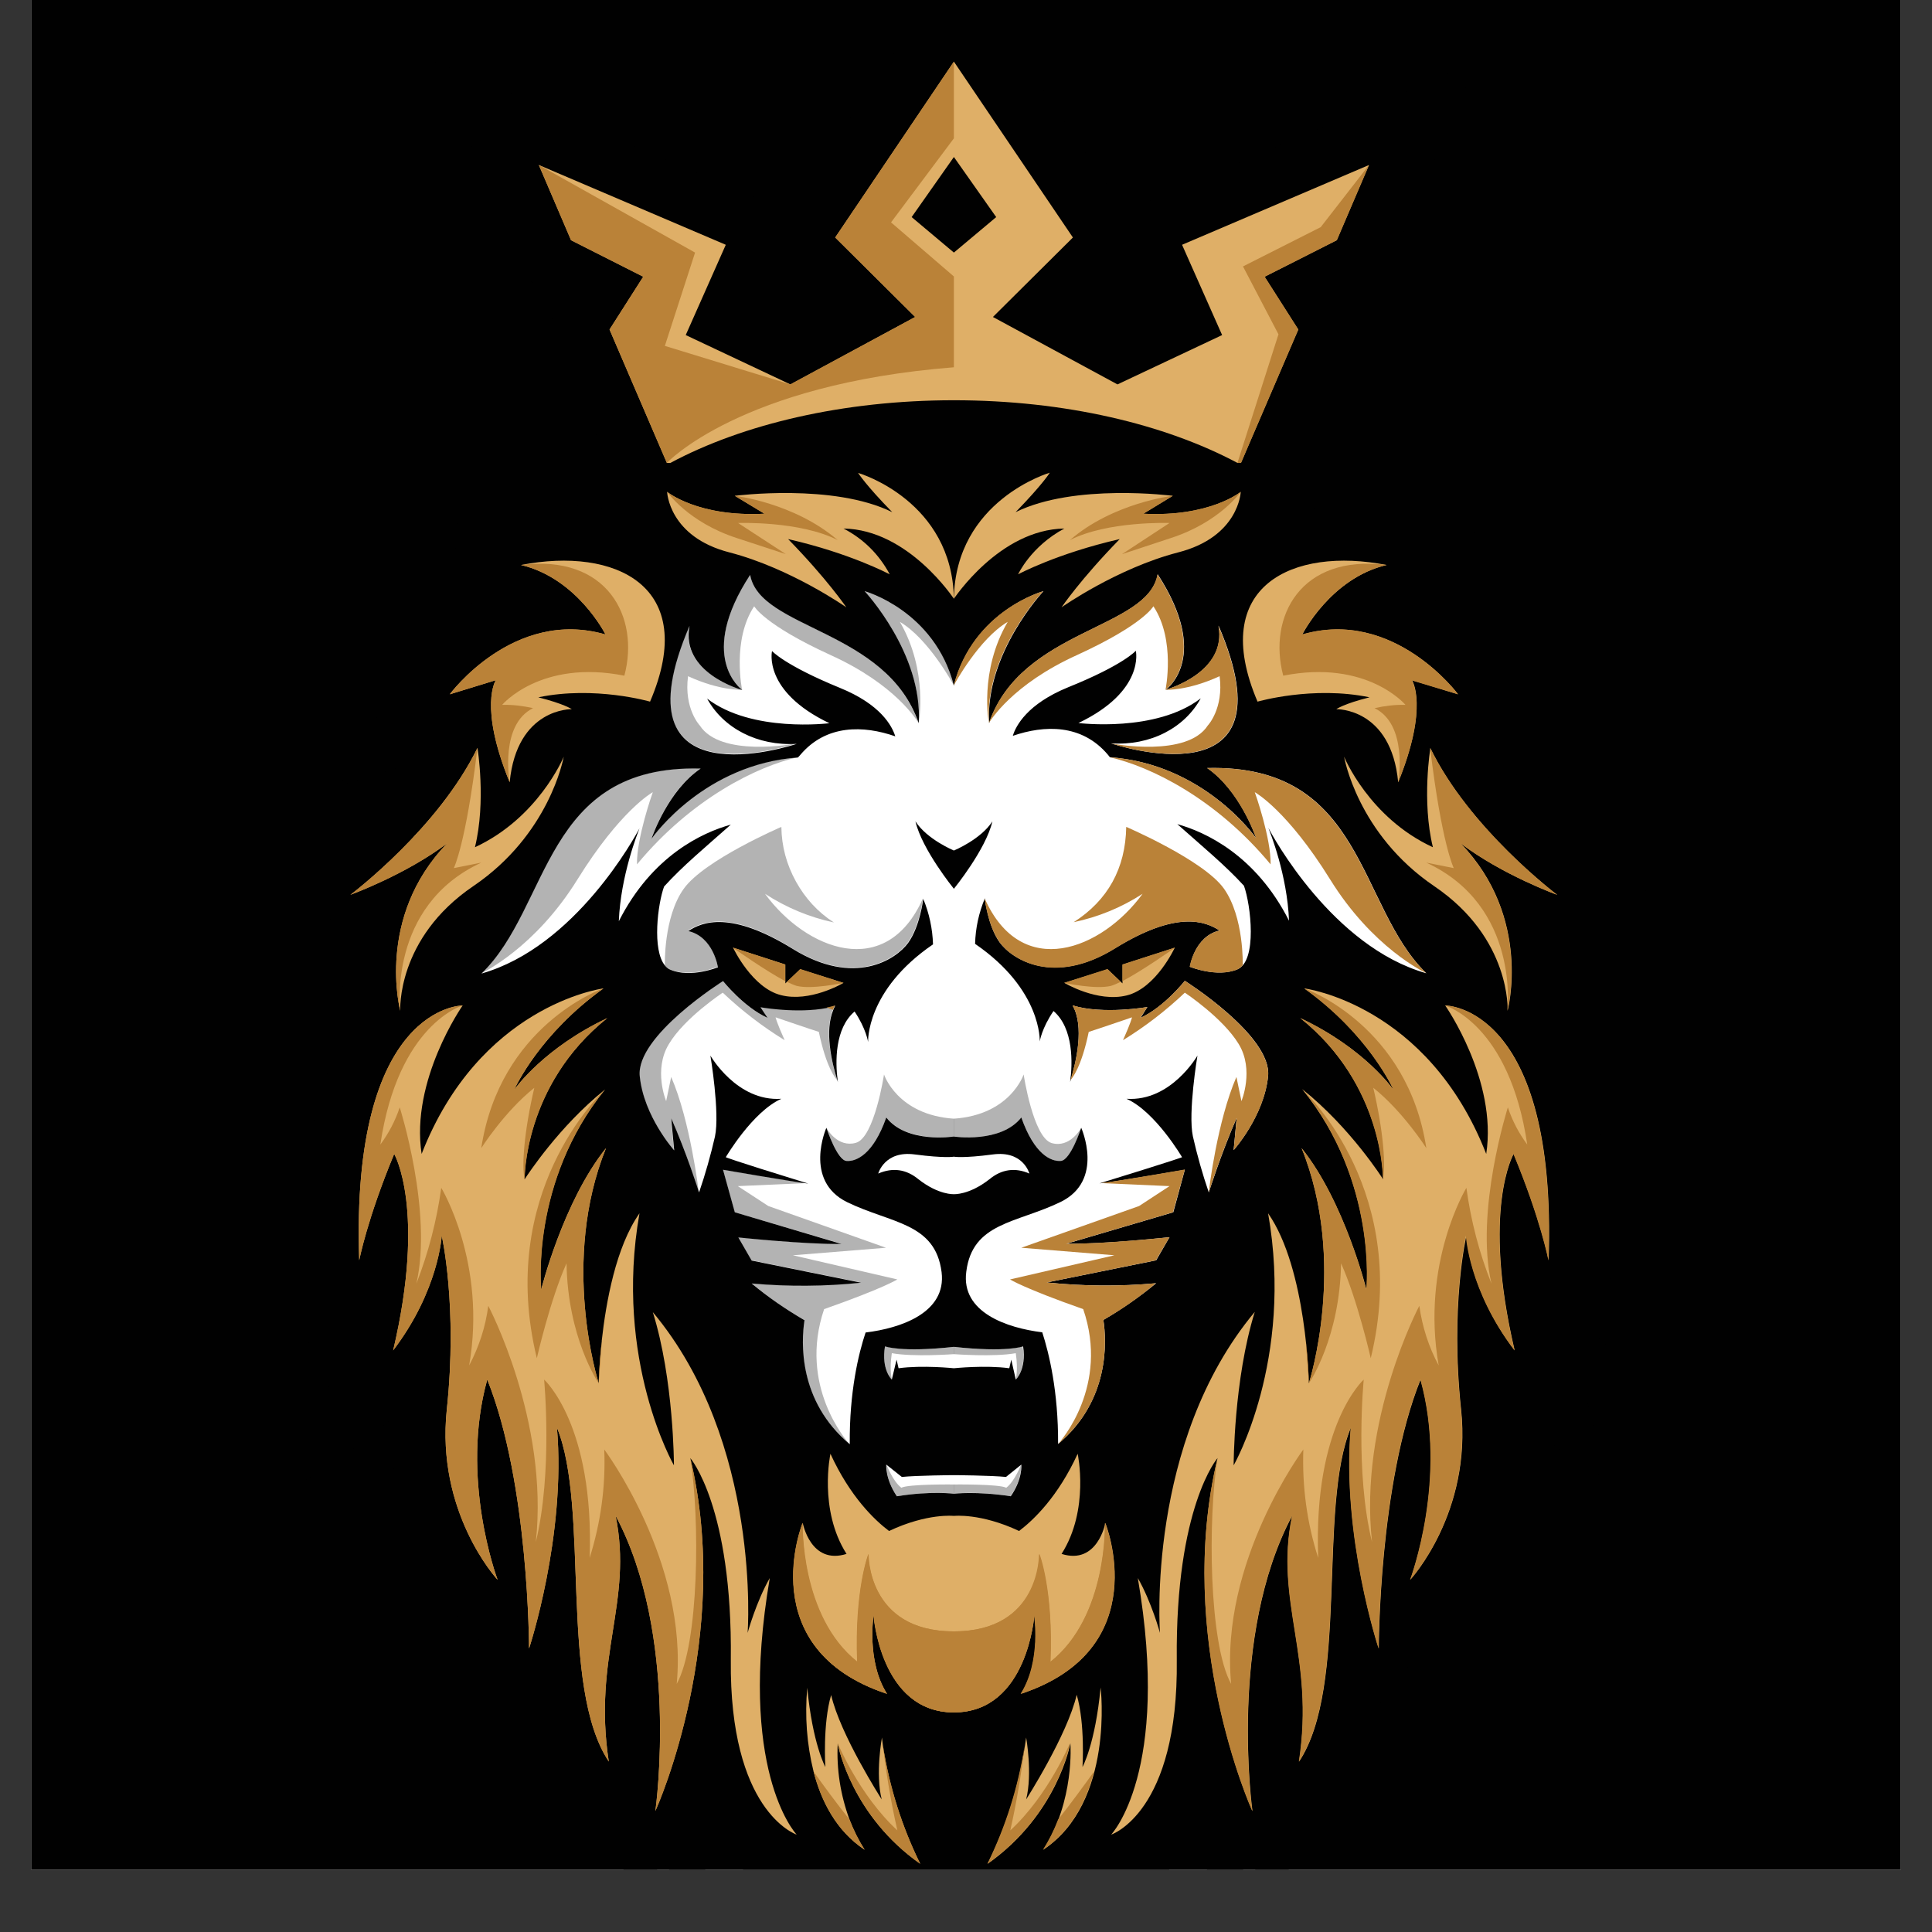 <svg xmlns="http://www.w3.org/2000/svg" xmlns:xlink="http://www.w3.org/1999/xlink" width="40" zoomAndPan="magnify" viewBox="0 0 30 30" height="40" preserveAspectRatio="xMidYMid meet" version="1.0"><rect x="0" y="0" width="30" height="30" fill="#333333" stroke="none"/><defs><clipPath id="2e8769f186"><path d="M 0.484 0 L 29.516 0 L 29.516 29.031 L 0.484 29.031 Z M 0.484 0 " clip-rule="nonzero"/></clipPath><clipPath id="be3f262434"><path d="M 3.961 0 L 25.734 0 L 25.734 29.031 L 3.961 29.031 Z M 3.961 0 " clip-rule="nonzero"/></clipPath></defs><g clip-path="url(#2e8769f186)"><path fill="#ffffff" d="M 0.484 0 L 29.516 0 L 29.516 29.031 L 0.484 29.031 Z M 0.484 0 " fill-opacity="1" fill-rule="nonzero"/><path fill="#010101" d="M 0.484 0 L 29.516 0 L 29.516 29.031 L 0.484 29.031 Z M 0.484 0 " fill-opacity="1" fill-rule="nonzero"/></g><g clip-path="url(#be3f262434)"><path fill="#010101" d="M 24.309 15.992 C 24.281 15.941 24.262 15.918 24.262 15.918 L 24.285 15.922 C 24.402 15.395 24.41 14.867 24.305 14.34 C 24.824 14.227 25.297 14.016 25.734 13.711 C 25.27 13.527 24.84 13.277 24.449 12.957 C 24.078 12.641 23.746 12.285 23.445 11.898 L 24.414 12.191 L 23.379 10.266 C 23.016 9.797 22.57 9.438 22.039 9.188 L 21.855 9.109 L 21.832 9.102 C 22.039 8.902 22.387 8.629 22.961 8.316 C 22.086 7.785 21.105 7.805 20.559 7.871 C 20.438 7.883 20.316 7.906 20.199 7.934 C 20.156 7.941 20.133 7.949 20.133 7.949 C 20.156 7.855 20.168 7.762 20.172 7.668 L 20.176 7.543 L 20.293 7.094 L 21.18 5.035 L 20.922 4.637 L 21.469 4.359 L 22.934 0.953 L 17.469 3.281 L 15.539 0.422 L 14.848 -0.867 L 14.156 0.422 L 12.227 3.281 L 6.758 0.957 L 8.227 4.363 L 8.773 4.637 L 8.52 5.035 L 9.406 7.094 L 9.523 7.543 L 9.527 7.668 C 9.531 7.766 9.543 7.855 9.566 7.949 C 9.566 7.949 9.543 7.941 9.5 7.934 C 9.379 7.906 9.262 7.887 9.141 7.871 C 8.594 7.805 7.613 7.789 6.734 8.316 C 7.309 8.633 7.656 8.902 7.867 9.102 L 7.844 9.109 L 7.656 9.188 C 7.129 9.438 6.684 9.797 6.32 10.266 L 5.285 12.195 L 6.254 11.898 C 5.953 12.285 5.617 12.641 5.25 12.957 C 4.855 13.277 4.43 13.527 3.961 13.711 C 4.395 14.016 4.871 14.227 5.387 14.34 C 5.285 14.867 5.289 15.395 5.41 15.922 L 5.43 15.918 C 5.43 15.918 5.414 15.941 5.387 15.992 C 5.086 16.52 4.887 17.188 4.797 18.004 C 4.684 18.754 4.633 19.715 4.734 20.902 C 5.012 20.66 5.227 20.469 5.387 20.324 C 5.379 20.363 5.371 20.406 5.363 20.449 C 5.344 20.527 5.066 21.762 4.734 22.988 C 5.211 22.707 5.664 22.387 6.086 22.027 C 6.082 22.129 6.078 22.227 6.082 22.328 C 6.102 24.012 7.082 25.078 7.121 25.125 L 7.375 25.395 L 7.602 25.637 L 8.238 26.32 C 8.238 26.32 8.387 27.945 10.148 29.473 L 10.23 28.82 C 10.449 29.113 10.734 29.469 10.922 29.621 C 10.926 29.605 10.969 28.465 11.016 28.293 C 11.234 28.754 11.723 29.418 12.797 29.801 C 12.738 29.566 12.691 29.363 12.656 29.199 C 12.824 29.375 13.031 29.59 13.219 29.773 C 13.332 29.898 13.457 30.012 13.59 30.113 C 13.613 30.129 13.629 30.145 13.648 30.152 C 13.617 29.828 13.598 29.613 13.586 29.473 C 13.656 29.531 13.73 29.586 13.812 29.641 C 14.004 29.887 14.328 30.172 14.848 30.309 C 15.367 30.172 15.691 29.887 15.883 29.641 C 15.965 29.586 16.039 29.531 16.109 29.473 C 16.098 29.613 16.078 29.828 16.047 30.152 C 16.062 30.141 16.082 30.129 16.105 30.113 C 16.238 30.012 16.363 29.898 16.477 29.773 C 16.664 29.59 16.875 29.375 17.039 29.199 C 17 29.363 16.953 29.566 16.898 29.801 C 17.973 29.418 18.461 28.75 18.68 28.293 C 18.723 28.465 18.77 29.605 18.773 29.621 C 18.961 29.469 19.246 29.113 19.465 28.82 L 19.547 29.473 C 21.305 27.945 21.457 26.32 21.457 26.32 L 22.094 25.637 L 22.32 25.395 L 22.57 25.125 C 22.613 25.078 23.59 24.012 23.613 22.328 C 23.613 22.227 23.613 22.129 23.609 22.027 C 23.898 22.281 24.336 22.613 24.961 22.988 C 24.629 21.762 24.352 20.527 24.332 20.449 C 24.324 20.406 24.316 20.363 24.309 20.324 C 24.469 20.469 24.684 20.66 24.961 20.902 C 25.062 19.715 25.012 18.754 24.898 18.004 C 24.809 17.188 24.609 16.52 24.309 15.992 Z M 24.309 15.992 " fill-opacity="1" fill-rule="nonzero"/></g><path fill="#dfaf67" d="M 8.754 11.75 C 8.746 11.785 8.531 12.957 7.352 13.758 C 6.152 14.57 6.215 15.695 6.215 15.695 C 6.215 15.695 5.828 14.246 6.945 13.094 C 6.297 13.582 5.469 13.883 5.441 13.895 C 5.484 13.863 6.812 12.852 7.414 11.613 C 7.414 11.613 7.551 12.438 7.375 13.156 C 8.352 12.703 8.742 11.777 8.754 11.75 Z M 8.754 11.75 " fill-opacity="1" fill-rule="nonzero"/><path fill="#dfaf67" d="M 12.371 28.488 C 12.34 28.477 11.324 28.113 11.348 25.773 C 11.375 23.398 10.719 22.641 10.719 22.641 C 11.379 25.41 10.211 28.051 10.176 28.121 C 10.188 28.051 10.547 25.383 9.559 23.535 C 9.832 24.875 9.203 25.719 9.453 27.352 C 8.676 26.18 9.16 23.41 8.648 22.168 C 8.793 23.855 8.215 25.598 8.215 25.598 C 8.215 25.598 8.215 23.035 7.566 21.422 C 7.141 22.949 7.711 24.488 7.727 24.531 C 7.699 24.504 6.77 23.473 6.938 21.887 C 7.109 20.277 6.859 19.184 6.859 19.184 C 6.859 19.184 6.816 20.035 6.105 20.969 C 6.621 18.781 6.121 17.918 6.121 17.918 C 5.699 18.934 5.578 19.57 5.578 19.57 C 5.441 15.602 7.184 15.613 7.184 15.613 C 7.184 15.613 6.371 16.773 6.547 17.918 C 7.441 15.629 9.312 15.355 9.371 15.348 C 8.387 16.051 8.008 16.871 7.984 16.922 C 8.016 16.879 8.461 16.266 9.43 15.809 C 8.125 16.852 8.145 18.312 8.145 18.312 L 8.148 18.309 C 8.195 18.238 8.684 17.488 9.395 16.918 L 9.398 16.914 C 8.227 18.355 8.402 20.027 8.402 20.027 C 8.402 20.027 8.742 18.66 9.41 17.828 C 8.699 19.59 9.285 21.441 9.297 21.48 C 9.297 21.48 9.301 21.207 9.344 20.828 C 9.344 20.824 9.344 20.82 9.344 20.816 C 9.41 20.223 9.562 19.363 9.93 18.84 C 9.527 21.121 10.465 22.754 10.465 22.754 C 10.465 22.754 10.465 21.426 10.137 20.375 C 11.832 22.402 11.609 25.355 11.609 25.355 C 11.609 25.355 11.742 24.871 11.953 24.504 C 11.449 27.465 12.34 28.457 12.371 28.488 Z M 12.371 28.488 " fill-opacity="1" fill-rule="nonzero"/><path fill="#dfaf67" d="M 10.094 10.895 C 10.094 10.895 9.234 10.645 8.359 10.828 C 8.762 10.93 8.879 11.012 8.879 11.012 C 8.879 11.012 8.027 10.988 7.914 12.148 C 7.43 10.965 7.699 10.562 7.699 10.562 L 6.984 10.781 C 6.984 10.781 7.973 9.438 9.402 9.852 C 9.402 9.852 8.965 8.98 8.09 8.773 C 9.547 8.488 10.867 9.094 10.094 10.895 Z M 10.094 10.895 " fill-opacity="1" fill-rule="nonzero"/><path fill="#dfaf67" d="M 13.098 15.262 C 13.074 15.277 12.574 15.566 12.129 15.453 C 11.684 15.344 11.391 14.734 11.383 14.715 L 12.195 14.977 L 12.195 15.27 L 12.219 15.246 L 12.426 15.051 Z M 13.098 15.262 " fill-opacity="1" fill-rule="nonzero"/><path fill="#dfaf67" d="M 13.008 27.07 C 12.988 27.477 13.051 27.871 13.191 28.254 C 13.254 28.418 13.332 28.574 13.426 28.723 C 12.98 28.426 12.75 27.961 12.633 27.508 C 12.527 27.082 12.496 26.645 12.535 26.207 C 12.617 27.078 12.816 27.438 12.816 27.438 C 12.816 27.438 12.773 26.77 12.906 26.32 C 13.047 26.934 13.672 27.91 13.691 27.941 C 13.59 27.539 13.695 26.98 13.695 26.98 C 13.695 26.98 13.699 27.027 13.711 27.113 C 13.812 27.754 14.004 28.363 14.289 28.941 C 13.234 28.199 13.02 27.137 13.008 27.074 C 13.008 27.074 13.008 27.07 13.008 27.07 Z M 13.008 27.07 " fill-opacity="1" fill-rule="nonzero"/><path fill="#dfaf67" d="M 13.098 8.207 C 13.406 8.367 13.648 8.605 13.816 8.918 C 13.797 8.91 13.199 8.59 12.238 8.371 C 12.848 8.996 13.141 9.43 13.141 9.43 C 13.141 9.43 12.277 8.824 11.328 8.578 C 10.383 8.336 10.359 7.637 10.359 7.637 C 10.359 7.637 10.836 8.031 11.871 7.977 L 11.41 7.699 C 11.41 7.699 12.941 7.5 13.855 7.953 C 13.438 7.527 13.332 7.352 13.324 7.344 C 13.359 7.352 14.785 7.785 14.812 9.297 C 14.812 9.301 14.109 8.223 13.098 8.207 Z M 13.098 8.207 " fill-opacity="1" fill-rule="nonzero"/><path fill="#ffffff" d="M 15.363 18.312 C 15.551 18.156 15.762 18.125 15.984 18.223 C 15.984 18.223 15.891 17.863 15.418 17.926 C 14.949 17.988 14.812 17.961 14.812 17.961 C 14.812 17.961 14.676 17.988 14.203 17.926 C 13.734 17.863 13.637 18.223 13.637 18.223 C 13.863 18.125 14.074 18.156 14.262 18.312 C 14.578 18.559 14.812 18.543 14.812 18.543 C 14.812 18.543 15.047 18.559 15.363 18.312 Z M 15.363 18.312 " fill-opacity="1" fill-rule="nonzero"/><path fill="#ffffff" d="M 15.773 21.422 L 15.703 21.113 L 15.672 21.246 C 15.301 21.195 14.812 21.246 14.812 21.246 C 14.812 21.246 14.324 21.195 13.953 21.246 L 13.922 21.113 L 13.848 21.422 C 13.84 21.414 13.684 21.262 13.742 20.906 C 13.742 20.906 13.988 21.004 14.812 20.914 C 15.641 21.004 15.887 20.906 15.887 20.906 C 15.941 21.27 15.773 21.422 15.773 21.422 Z M 15.773 21.422 " fill-opacity="1" fill-rule="nonzero"/><path fill="#dfaf67" d="M 15.855 26.301 C 16.18 25.789 16.062 25.074 16.062 25.074 C 16.062 25.074 15.961 26.59 14.812 26.59 C 13.668 26.59 13.566 25.074 13.566 25.074 C 13.566 25.074 13.449 25.789 13.773 26.301 C 11.672 25.605 12.465 23.648 12.465 23.648 C 12.465 23.648 12.586 24.305 13.145 24.129 C 12.707 23.441 12.895 22.574 12.895 22.574 C 13.199 23.238 13.578 23.602 13.805 23.773 C 14.402 23.492 14.812 23.539 14.812 23.539 C 14.812 23.539 15.227 23.492 15.824 23.773 C 16.051 23.602 16.43 23.238 16.734 22.574 C 16.734 22.574 16.922 23.441 16.484 24.129 C 17.043 24.305 17.164 23.648 17.164 23.648 C 17.164 23.648 17.953 25.605 15.855 26.301 Z M 15.855 26.301 " fill-opacity="1" fill-rule="nonzero"/><path fill="#ffffff" d="M 22.148 15.113 C 21.074 14.07 21.195 11.863 18.746 11.926 C 19.246 12.27 19.492 12.969 19.508 13.02 C 19.469 12.961 18.676 11.863 17.234 11.758 L 17.203 11.719 C 16.797 11.238 16.215 11.258 15.727 11.426 C 15.773 11.27 15.953 10.93 16.586 10.672 C 17.449 10.324 17.637 10.105 17.637 10.105 C 17.637 10.105 17.785 10.73 16.746 11.227 C 16.746 11.227 17.949 11.379 18.645 10.844 C 18.395 11.301 17.867 11.582 17.254 11.543 C 17.254 11.543 20.129 12.523 18.922 9.715 C 19.059 10.441 18.125 10.703 18.102 10.711 C 18.129 10.691 18.801 10.188 17.977 8.918 C 17.828 9.773 15.863 9.762 15.359 11.227 C 15.297 10.145 16.203 9.18 16.203 9.18 C 16.203 9.18 15.117 9.477 14.812 10.645 C 14.508 9.477 13.426 9.18 13.426 9.18 C 13.426 9.18 14.332 10.148 14.266 11.23 C 13.762 9.766 11.801 9.777 11.648 8.926 C 10.824 10.191 11.5 10.695 11.527 10.715 C 11.5 10.707 10.566 10.445 10.707 9.719 C 9.516 12.492 12.301 11.574 12.371 11.551 C 11.758 11.586 11.23 11.305 10.98 10.848 C 11.676 11.383 12.879 11.23 12.879 11.23 C 11.84 10.734 11.988 10.109 11.988 10.109 C 11.988 10.109 12.18 10.328 13.039 10.68 C 13.676 10.938 13.852 11.273 13.902 11.434 C 13.41 11.262 12.828 11.246 12.426 11.723 L 12.391 11.762 C 10.949 11.867 10.16 12.965 10.117 13.023 C 10.133 12.973 10.379 12.273 10.879 11.934 C 8.434 11.871 8.555 14.074 7.477 15.117 C 8.938 14.703 9.867 12.98 9.93 12.863 C 9.902 12.934 9.637 13.598 9.609 14.305 C 10.125 13.285 10.91 12.926 11.348 12.805 C 10.957 13.152 10.598 13.449 10.312 13.766 C 10.215 14.027 10.121 14.754 10.328 14.996 C 10.352 15.023 10.379 15.047 10.414 15.059 C 10.727 15.191 11.148 15.02 11.148 15.02 C 11.148 15.02 11.078 14.547 10.688 14.457 C 10.91 14.312 11.348 14.141 12.309 14.734 C 13.27 15.328 13.914 14.898 14.102 14.641 C 14.289 14.379 14.336 13.957 14.336 13.957 C 14.43 14.184 14.48 14.422 14.488 14.664 C 13.441 15.379 13.48 16.18 13.48 16.18 C 13.48 16.18 13.449 15.973 13.27 15.707 C 12.961 15.969 12.969 16.492 13.008 16.785 L 13.012 16.805 C 13.008 16.797 13.008 16.789 13.004 16.781 C 12.91 16.484 12.805 16.004 12.938 15.684 C 12.945 15.664 12.957 15.641 12.969 15.617 C 12.93 15.633 12.883 15.641 12.84 15.652 C 12.375 15.742 11.809 15.641 11.809 15.641 L 11.918 15.805 C 11.551 15.641 11.227 15.234 11.227 15.234 C 11.227 15.234 9.871 16.086 9.934 16.711 C 9.996 17.336 10.469 17.863 10.469 17.863 C 10.469 17.863 10.457 17.746 10.422 17.363 C 10.66 17.902 10.844 18.48 10.855 18.516 C 10.953 18.23 11.035 17.941 11.102 17.648 C 11.18 17.277 11.031 16.391 11.031 16.391 C 11.031 16.391 11.441 17.109 12.133 17.062 C 11.684 17.262 11.27 17.969 11.27 17.969 C 11.27 17.969 11.297 17.992 12.551 18.379 L 12.523 18.375 C 12.293 18.348 11.227 18.164 11.227 18.164 L 11.41 18.824 L 13.066 19.316 C 12.5 19.324 11.465 19.215 11.465 19.215 L 11.672 19.574 L 13.371 19.918 C 12.805 19.977 12.238 19.98 11.672 19.93 C 11.93 20.145 12.203 20.332 12.492 20.5 C 12.441 20.832 12.391 21.754 13.195 22.426 C 13.188 21.609 13.332 21.016 13.441 20.691 C 13.988 20.625 14.699 20.383 14.621 19.754 C 14.523 18.984 13.84 19 13.156 18.668 C 12.469 18.332 12.832 17.512 12.832 17.512 C 12.84 17.535 13 18.016 13.145 18.027 C 13.293 18.039 13.559 17.93 13.762 17.352 C 14.082 17.762 14.809 17.648 14.809 17.648 C 14.809 17.648 15.539 17.758 15.859 17.352 C 16.062 17.93 16.324 18.039 16.473 18.027 C 16.625 18.016 16.789 17.512 16.789 17.512 C 16.789 17.512 17.156 18.328 16.469 18.664 C 15.785 18.996 15.098 18.98 15.004 19.75 C 14.922 20.379 15.637 20.621 16.184 20.688 C 16.289 21.012 16.434 21.605 16.43 22.422 C 17.234 21.75 17.184 20.824 17.133 20.496 C 17.422 20.328 17.695 20.137 17.953 19.926 C 17.387 19.977 16.82 19.973 16.254 19.914 L 17.953 19.57 L 18.16 19.211 C 18.16 19.211 17.129 19.324 16.562 19.312 L 18.219 18.824 L 18.398 18.164 C 18.398 18.164 17.227 18.367 17.074 18.375 C 18.328 17.988 18.355 17.969 18.355 17.969 C 18.355 17.969 17.941 17.262 17.492 17.062 C 18.184 17.109 18.594 16.391 18.594 16.391 C 18.594 16.391 18.445 17.277 18.523 17.645 C 18.59 17.941 18.672 18.23 18.77 18.516 C 18.77 18.516 18.961 17.914 19.203 17.359 C 19.168 17.742 19.156 17.859 19.156 17.859 C 19.156 17.859 19.629 17.332 19.691 16.707 C 19.75 16.082 18.398 15.23 18.398 15.23 C 18.398 15.23 18.074 15.641 17.711 15.805 L 17.816 15.637 C 17.816 15.637 17.137 15.758 16.656 15.613 C 16.84 15.941 16.715 16.484 16.617 16.801 C 16.656 16.508 16.672 15.969 16.359 15.699 C 16.176 15.965 16.145 16.172 16.145 16.172 C 16.145 16.172 16.184 15.371 15.141 14.656 C 15.148 14.41 15.199 14.176 15.293 13.949 C 15.293 13.949 15.336 14.371 15.523 14.633 C 15.711 14.891 16.359 15.316 17.316 14.723 C 18.277 14.133 18.715 14.305 18.938 14.449 C 18.547 14.539 18.477 15.012 18.477 15.012 C 18.477 15.012 18.898 15.184 19.215 15.051 C 19.527 14.922 19.422 14.047 19.316 13.754 C 19.031 13.441 18.668 13.141 18.281 12.797 C 18.715 12.918 19.5 13.277 20.016 14.297 C 19.988 13.586 19.723 12.926 19.695 12.855 C 19.758 12.977 20.688 14.699 22.148 15.113 Z M 14.812 13.801 C 14.812 13.801 14.316 13.191 14.215 12.754 C 14.395 13.035 14.812 13.207 14.812 13.207 C 14.812 13.207 15.23 13.035 15.41 12.754 C 15.309 13.191 14.812 13.801 14.812 13.801 Z M 14.812 13.801 " fill-opacity="1" fill-rule="nonzero"/><path fill="#dfaf67" d="M 22.25 13.156 C 21.258 12.699 20.871 11.75 20.871 11.75 C 20.871 11.75 21.074 12.949 22.273 13.762 C 23.469 14.574 23.41 15.695 23.41 15.695 C 23.41 15.695 23.797 14.25 22.68 13.094 C 23.34 13.594 24.18 13.895 24.18 13.895 C 24.18 13.895 22.82 12.875 22.211 11.617 C 22.211 11.613 22.074 12.438 22.25 13.156 Z M 22.25 13.156 " fill-opacity="1" fill-rule="nonzero"/><path fill="#dfaf67" d="M 22.441 15.613 C 22.441 15.613 23.254 16.773 23.078 17.918 C 22.168 15.59 20.254 15.348 20.254 15.348 C 21.266 16.07 21.641 16.926 21.641 16.926 C 21.641 16.926 21.199 16.281 20.191 15.809 C 21.496 16.852 21.477 18.312 21.477 18.312 C 21.477 18.312 20.973 17.512 20.223 16.914 C 21.395 18.355 21.219 20.027 21.219 20.027 C 21.219 20.027 20.879 18.66 20.211 17.828 C 20.93 19.605 20.324 21.48 20.324 21.48 C 20.324 21.48 20.293 19.703 19.691 18.84 C 20.094 21.121 19.156 22.754 19.156 22.754 C 19.156 22.754 19.156 21.426 19.484 20.371 C 17.789 22.402 18.012 25.355 18.012 25.355 C 18.012 25.355 17.879 24.871 17.668 24.504 C 18.184 27.516 17.254 28.488 17.254 28.488 C 17.254 28.488 18.301 28.148 18.273 25.773 C 18.25 23.398 18.906 22.641 18.906 22.641 C 18.234 25.449 19.449 28.125 19.449 28.125 C 19.449 28.125 19.066 25.41 20.066 23.535 C 19.789 24.875 20.422 25.719 20.172 27.355 C 20.949 26.18 20.461 23.41 20.977 22.168 C 20.832 23.855 21.41 25.598 21.41 25.598 C 21.41 25.598 21.41 23.035 22.059 21.422 C 22.492 22.969 21.898 24.531 21.898 24.531 C 21.898 24.531 22.859 23.492 22.688 21.887 C 22.516 20.277 22.77 19.188 22.77 19.188 C 22.77 19.188 22.809 20.035 23.52 20.969 C 23.004 18.781 23.504 17.918 23.504 17.918 C 23.926 18.934 24.047 19.57 24.047 19.57 C 24.184 15.605 22.441 15.613 22.441 15.613 Z M 22.441 15.613 " fill-opacity="1" fill-rule="nonzero"/><path fill="#dfaf67" d="M 21.266 10.828 C 20.859 10.93 20.75 11.012 20.75 11.012 C 20.75 11.012 21.602 10.988 21.711 12.148 C 22.191 10.965 21.926 10.562 21.926 10.562 L 22.641 10.781 C 22.641 10.781 21.648 9.438 20.223 9.852 C 20.223 9.852 20.66 8.98 21.531 8.773 C 20.078 8.488 18.758 9.094 19.527 10.895 C 19.527 10.895 20.391 10.645 21.266 10.828 Z M 21.266 10.828 " fill-opacity="1" fill-rule="nonzero"/><path fill="#ffffff" d="M 15.695 23.234 C 15.16 23.152 14.812 23.195 14.812 23.195 C 14.812 23.195 14.461 23.148 13.926 23.234 C 13.742 22.961 13.762 22.742 13.762 22.742 L 14.004 22.934 C 14.234 22.91 14.812 22.906 14.812 22.906 C 14.812 22.906 15.387 22.91 15.621 22.934 L 15.859 22.742 C 15.859 22.742 15.883 22.961 15.695 23.234 Z M 15.695 23.234 " fill-opacity="1" fill-rule="nonzero"/><path fill="#dfaf67" d="M 17.199 15.051 L 16.527 15.262 C 16.527 15.262 17.039 15.57 17.496 15.457 C 17.953 15.344 18.242 14.715 18.242 14.715 L 17.43 14.977 L 17.43 15.27 Z M 17.199 15.051 " fill-opacity="1" fill-rule="nonzero"/><path fill="#dfaf67" d="M 16.809 27.438 C 16.809 27.438 16.852 26.77 16.719 26.316 C 16.574 26.941 15.934 27.941 15.934 27.941 C 16.035 27.539 15.934 26.98 15.934 26.98 C 15.84 27.668 15.645 28.32 15.336 28.941 C 16.426 28.172 16.621 27.07 16.621 27.07 C 16.621 27.07 16.691 27.969 16.199 28.723 C 17.309 27.988 17.09 26.203 17.09 26.203 C 17.008 27.078 16.809 27.438 16.809 27.438 Z M 16.809 27.438 " fill-opacity="1" fill-rule="nonzero"/><path fill="#dfaf67" d="M 16.527 8.207 C 16.008 8.484 15.809 8.918 15.809 8.918 C 15.809 8.918 16.41 8.594 17.387 8.371 C 16.777 8.996 16.484 9.43 16.484 9.43 C 16.484 9.43 17.344 8.824 18.293 8.578 C 19.242 8.336 19.266 7.637 19.266 7.637 C 19.266 7.637 18.789 8.031 17.754 7.977 L 18.211 7.699 C 18.211 7.699 16.684 7.5 15.77 7.953 C 16.199 7.512 16.301 7.34 16.301 7.34 C 16.301 7.34 14.836 7.766 14.812 9.297 C 14.812 9.301 15.516 8.223 16.527 8.207 Z M 16.527 8.207 " fill-opacity="1" fill-rule="nonzero"/><path fill="#dfaf67" d="M 21.258 2.562 L 18.355 3.801 L 18.977 5.203 L 17.352 5.969 L 15.418 4.922 L 16.66 3.688 L 14.812 0.957 L 12.969 3.688 L 14.211 4.922 L 12.273 5.969 L 10.648 5.203 L 11.27 3.801 L 8.367 2.562 L 8.867 3.73 L 9.988 4.297 L 9.465 5.117 L 10.355 7.188 L 10.41 7.188 C 11.535 6.586 13.094 6.215 14.812 6.215 C 16.531 6.215 18.086 6.586 19.215 7.188 L 19.27 7.188 L 20.16 5.117 L 19.637 4.297 L 20.758 3.73 Z M 14.156 3.371 L 14.812 2.438 L 15.469 3.371 L 14.812 3.922 Z M 14.156 3.371 " fill-opacity="1" fill-rule="nonzero"/><path fill="#ba8238" d="M 10.176 28.121 C 10.188 28.051 10.547 25.383 9.559 23.535 C 9.832 24.875 9.203 25.719 9.453 27.355 C 8.676 26.18 9.16 23.41 8.648 22.168 C 8.793 23.855 8.215 25.598 8.215 25.598 C 8.215 25.598 8.215 23.035 7.566 21.422 C 7.141 22.949 7.711 24.488 7.727 24.531 C 7.699 24.504 6.77 23.473 6.938 21.887 C 7.109 20.281 6.859 19.188 6.859 19.188 C 6.859 19.188 6.816 20.035 6.105 20.969 C 6.621 18.781 6.121 17.918 6.121 17.918 C 5.699 18.934 5.578 19.57 5.578 19.57 C 5.441 15.605 7.184 15.613 7.184 15.613 C 7.184 15.613 6.184 15.895 5.906 17.773 C 6.035 17.598 6.137 17.406 6.207 17.195 C 6.207 17.195 6.723 18.816 6.465 19.934 C 6.652 19.453 6.781 18.957 6.852 18.445 C 6.852 18.445 7.562 19.613 7.285 21.203 C 7.438 20.914 7.539 20.605 7.582 20.277 C 7.582 20.277 8.527 22.062 8.32 23.945 C 8.586 22.855 8.449 21.422 8.449 21.422 C 8.449 21.422 9.23 22.121 9.156 24.191 C 9.328 23.645 9.406 23.082 9.383 22.508 C 9.383 22.508 10.688 24.25 10.508 26.148 C 10.855 25.52 10.871 23.59 10.719 22.641 C 11.379 25.41 10.211 28.051 10.176 28.121 Z M 10.176 28.121 " fill-opacity="1" fill-rule="nonzero"/><path fill="#ba8238" d="M 8.148 18.312 C 8.098 18.121 8.137 17.57 8.297 16.891 C 7.832 17.262 7.473 17.828 7.473 17.828 C 7.762 15.934 9.32 15.363 9.371 15.348 C 8.387 16.051 8.008 16.871 7.984 16.922 C 8.016 16.879 8.461 16.266 9.43 15.809 C 8.125 16.852 8.148 18.312 8.148 18.312 Z M 8.148 18.312 " fill-opacity="1" fill-rule="nonzero"/><path fill="#af7127" d="M 9.297 21.48 C 9.297 21.48 9.301 21.207 9.344 20.828 C 9.316 21.215 9.297 21.48 9.297 21.48 Z M 9.297 21.48 " fill-opacity="1" fill-rule="nonzero"/><path fill="#ba8238" d="M 9.297 21.48 C 9.281 21.457 8.816 20.766 8.797 19.617 C 8.543 20.18 8.336 21.09 8.336 21.09 C 7.711 18.527 9.312 16.996 9.395 16.918 L 9.398 16.914 C 8.23 18.355 8.406 20.027 8.406 20.027 C 8.406 20.027 8.742 18.66 9.41 17.828 C 8.699 19.59 9.285 21.441 9.297 21.48 Z M 9.297 21.48 " fill-opacity="1" fill-rule="nonzero"/><path fill="#ba8238" d="M 15.855 26.301 C 16.18 25.789 16.062 25.074 16.062 25.074 C 16.062 25.074 15.961 26.59 14.812 26.59 C 13.668 26.59 13.566 25.074 13.566 25.074 C 13.566 25.074 13.449 25.789 13.773 26.301 C 11.672 25.605 12.465 23.648 12.465 23.648 C 12.465 23.648 12.422 25.098 13.316 25.805 C 13.27 24.684 13.488 24.129 13.488 24.129 C 13.488 24.129 13.461 25.332 14.812 25.332 C 16.168 25.332 16.141 24.129 16.141 24.129 C 16.141 24.129 16.359 24.684 16.312 25.805 C 17.207 25.098 17.16 23.648 17.16 23.648 C 17.16 23.648 17.953 25.605 15.855 26.301 Z M 15.855 26.301 " fill-opacity="1" fill-rule="nonzero"/><path fill="#010101" d="M 14.812 23.051 L 14.812 23.195 C 14.812 23.195 14.461 23.148 13.926 23.234 C 13.742 22.961 13.766 22.742 13.766 22.742 C 13.766 22.742 13.859 22.996 13.996 23.102 C 14.098 23.043 14.812 23.051 14.812 23.051 Z M 14.812 23.051 " fill-opacity="0.3" fill-rule="nonzero"/><path fill="#010101" d="M 14.812 20.914 L 14.812 21.027 C 14.812 21.027 14.184 21.074 13.848 21.012 C 13.809 21.281 13.848 21.41 13.848 21.422 C 13.84 21.414 13.684 21.262 13.742 20.902 C 13.738 20.902 13.988 21.004 14.812 20.914 Z M 14.812 20.914 " fill-opacity="0.3" fill-rule="nonzero"/><path fill="#010101" d="M 13.188 22.422 C 12.387 21.75 12.438 20.828 12.488 20.496 C 12.199 20.332 11.926 20.141 11.668 19.926 C 12.234 19.977 12.801 19.973 13.367 19.914 L 11.668 19.57 L 11.461 19.211 C 11.461 19.211 12.496 19.32 13.062 19.312 L 11.406 18.824 L 11.223 18.16 C 11.223 18.16 12.285 18.344 12.52 18.371 L 11.457 18.418 L 11.93 18.727 L 13.758 19.375 L 12.312 19.492 L 13.934 19.867 C 13.934 19.867 13.719 20.004 12.797 20.328 C 12.391 21.523 13.152 22.379 13.188 22.422 Z M 13.188 22.422 " fill-opacity="0.3" fill-rule="nonzero"/><path fill="#010101" d="M 12.715 16.023 C 12.625 15.996 12.043 15.797 12.043 15.797 C 12.043 15.797 12.059 15.875 12.184 16.152 C 11.84 15.941 11.52 15.695 11.223 15.414 C 11.223 15.414 10.629 15.805 10.387 16.211 C 10.141 16.613 10.344 17.098 10.344 17.098 L 10.422 16.723 C 10.719 17.406 10.844 18.469 10.852 18.516 C 10.84 18.477 10.656 17.898 10.418 17.359 C 10.453 17.746 10.465 17.859 10.465 17.859 C 10.465 17.859 9.992 17.336 9.93 16.711 C 9.871 16.086 11.223 15.23 11.223 15.23 C 11.223 15.23 11.547 15.641 11.914 15.805 L 11.805 15.637 C 11.805 15.637 12.488 15.758 12.965 15.613 C 12.785 15.934 12.902 16.457 13 16.773 C 12.973 16.746 12.828 16.57 12.715 16.023 Z M 12.715 16.023 " fill-opacity="0.3" fill-rule="nonzero"/><path fill="#010101" d="M 14.812 17.371 L 14.812 17.648 C 14.812 17.648 14.086 17.758 13.762 17.352 C 13.559 17.93 13.297 18.039 13.148 18.027 C 13 18.016 12.84 17.539 12.832 17.512 C 12.84 17.531 13.008 17.824 13.289 17.746 C 13.578 17.668 13.727 16.684 13.727 16.684 C 13.727 16.684 13.93 17.312 14.812 17.371 Z M 14.812 17.371 " fill-opacity="0.3" fill-rule="nonzero"/><path fill="#ba8238" d="M 11.383 14.715 L 12.191 14.977 L 12.191 15.234 C 11.887 15.074 11.402 14.73 11.383 14.719 Z M 11.383 14.715 " fill-opacity="1" fill-rule="nonzero"/><path fill="#ba8238" d="M 13.098 15.262 C 13.074 15.266 12.605 15.367 12.371 15.309 C 12.32 15.293 12.27 15.27 12.219 15.246 L 12.426 15.047 L 13.094 15.262 Z M 13.098 15.262 " fill-opacity="1" fill-rule="nonzero"/><path fill="#ba8238" d="M 12.836 15.645 C 12.879 15.637 12.926 15.625 12.965 15.613 C 12.953 15.637 12.941 15.656 12.934 15.68 Z M 12.836 15.645 " fill-opacity="1" fill-rule="nonzero"/><path fill="#010101" d="M 14.332 13.949 C 14.332 13.949 14.285 14.371 14.098 14.633 C 13.91 14.895 13.262 15.32 12.305 14.727 C 11.348 14.133 10.91 14.305 10.684 14.449 C 11.074 14.539 11.148 15.012 11.148 15.012 C 11.148 15.012 10.727 15.184 10.41 15.055 C 10.379 15.039 10.348 15.02 10.324 14.992 L 10.324 14.988 C 10.324 14.988 10.301 14.242 10.617 13.801 C 10.934 13.355 12.133 12.84 12.133 12.84 C 12.137 13.145 12.215 13.426 12.359 13.688 C 12.504 13.949 12.699 14.164 12.949 14.324 C 12.566 14.242 12.211 14.094 11.879 13.879 C 12.512 14.746 13.758 15.242 14.332 13.949 Z M 14.332 13.949 " fill-opacity="0.3" fill-rule="nonzero"/><path fill="#010101" d="M 12.387 11.758 C 11.758 11.902 10.742 12.395 9.891 13.422 C 9.883 13.02 10.129 12.32 10.137 12.301 C 10.121 12.309 9.629 12.59 8.969 13.652 C 8.309 14.719 7.5 15.098 7.477 15.113 C 8.551 14.07 8.43 11.867 10.879 11.93 C 10.379 12.27 10.133 12.969 10.117 13.02 C 10.156 12.961 10.949 11.859 12.387 11.758 Z M 12.387 11.758 " fill-opacity="0.3" fill-rule="nonzero"/><path fill="#010101" d="M 11.523 10.711 C 11.523 10.711 11.184 10.73 10.684 10.5 C 10.617 11.004 10.867 11.266 10.867 11.266 C 11.188 11.762 12.32 11.555 12.371 11.543 C 12.297 11.566 9.512 12.484 10.703 9.715 C 10.562 10.441 11.496 10.703 11.523 10.711 Z M 11.523 10.711 " fill-opacity="0.3" fill-rule="nonzero"/><path fill="#010101" d="M 14.262 11.227 C 14.242 11.191 13.906 10.629 12.898 10.172 C 11.863 9.699 11.711 9.414 11.711 9.414 C 11.363 9.938 11.523 10.711 11.523 10.711 C 11.496 10.691 10.824 10.188 11.648 8.918 C 11.797 9.773 13.758 9.762 14.262 11.227 Z M 14.262 11.227 " fill-opacity="0.3" fill-rule="nonzero"/><path fill="#010101" d="M 13.973 9.656 C 14.418 10.422 14.266 11.227 14.266 11.227 C 14.328 10.145 13.422 9.18 13.422 9.18 C 13.422 9.18 14.508 9.473 14.812 10.641 C 14.812 10.641 14.812 10.641 14.812 10.645 C 14.797 10.617 14.418 9.918 13.973 9.656 Z M 13.973 9.656 " fill-opacity="0.3" fill-rule="nonzero"/><path fill="#ba8238" d="M 13.191 28.254 C 13.254 28.418 13.332 28.574 13.426 28.723 C 12.98 28.426 12.75 27.961 12.633 27.508 C 12.77 27.703 13.012 28.031 13.191 28.254 Z M 13.191 28.254 " fill-opacity="1" fill-rule="nonzero"/><path fill="#ba8238" d="M 14.289 28.941 C 13.234 28.199 13.02 27.137 13.008 27.074 C 13.008 27.074 13.008 27.07 13.008 27.07 C 13.008 27.07 13.344 27.879 13.934 28.422 C 13.836 27.988 13.762 27.551 13.711 27.109 C 13.812 27.75 14.004 28.359 14.289 28.941 Z M 14.289 28.941 " fill-opacity="1" fill-rule="nonzero"/><path fill="#ba8238" d="M 6.215 15.695 C 6.215 15.695 5.828 14.246 6.945 13.094 C 6.297 13.582 5.469 13.883 5.441 13.895 C 5.484 13.863 6.812 12.852 7.414 11.613 C 7.234 13.109 7.047 13.48 7.047 13.48 L 7.473 13.395 C 6.012 14.07 6.215 15.695 6.215 15.695 Z M 6.215 15.695 " fill-opacity="1" fill-rule="nonzero"/><path fill="#ba8238" d="M 9.695 10.492 C 8.395 10.234 7.797 10.945 7.797 10.945 C 7.961 10.941 8.121 10.961 8.277 10.996 C 7.766 11.25 7.906 12.105 7.914 12.145 C 7.43 10.965 7.699 10.562 7.699 10.562 L 6.984 10.781 C 6.984 10.781 7.973 9.438 9.402 9.852 C 9.402 9.852 8.965 8.98 8.09 8.773 C 9.426 8.602 9.938 9.578 9.695 10.492 Z M 9.695 10.492 " fill-opacity="1" fill-rule="nonzero"/><path fill="#ba8238" d="M 11.461 8.121 L 12.203 8.605 L 11.441 8.355 C 10.684 8.109 10.359 7.637 10.359 7.637 C 10.359 7.637 10.836 8.031 11.871 7.977 L 11.41 7.699 C 11.41 7.699 12.332 7.805 13.008 8.387 C 12.422 8.086 11.461 8.121 11.461 8.121 Z M 11.461 8.121 " fill-opacity="1" fill-rule="nonzero"/><path fill="#ba8238" d="M 19.445 28.121 C 19.434 28.051 19.078 25.387 20.062 23.535 C 19.785 24.875 20.418 25.719 20.168 27.355 C 20.945 26.18 20.457 23.41 20.973 22.168 C 20.828 23.855 21.406 25.598 21.406 25.598 C 21.406 25.598 21.406 23.035 22.055 21.422 C 22.48 22.949 21.91 24.488 21.895 24.531 C 21.922 24.504 22.852 23.473 22.684 21.887 C 22.512 20.281 22.762 19.188 22.762 19.188 C 22.762 19.188 22.805 20.035 23.516 20.969 C 23 18.781 23.5 17.918 23.5 17.918 C 23.922 18.934 24.043 19.57 24.043 19.57 C 24.18 15.605 22.438 15.613 22.438 15.613 C 22.438 15.613 23.438 15.895 23.715 17.773 C 23.586 17.598 23.484 17.406 23.414 17.195 C 23.414 17.195 22.898 18.816 23.16 19.934 C 22.969 19.453 22.84 18.957 22.77 18.445 C 22.77 18.445 22.059 19.613 22.34 21.203 C 22.184 20.914 22.086 20.605 22.039 20.277 C 22.039 20.277 21.094 22.062 21.305 23.945 C 21.035 22.855 21.176 21.422 21.176 21.422 C 21.176 21.422 20.391 22.121 20.469 24.191 C 20.293 23.645 20.219 23.082 20.238 22.508 C 20.238 22.508 18.938 24.25 19.117 26.148 C 18.77 25.52 18.754 23.59 18.906 22.641 C 18.242 25.41 19.41 28.051 19.445 28.121 Z M 19.445 28.121 " fill-opacity="1" fill-rule="nonzero"/><path fill="#ba8238" d="M 21.473 18.312 C 21.52 18.121 21.484 17.57 21.324 16.891 C 21.789 17.262 22.148 17.828 22.148 17.828 C 21.859 15.934 20.301 15.363 20.25 15.348 C 21.234 16.051 21.613 16.871 21.637 16.922 C 21.605 16.879 21.16 16.266 20.191 15.809 C 21.492 16.852 21.473 18.312 21.473 18.312 Z M 21.473 18.312 " fill-opacity="1" fill-rule="nonzero"/><path fill="#af7127" d="M 20.324 21.48 C 20.324 21.48 20.32 21.207 20.277 20.828 C 20.305 21.215 20.324 21.48 20.324 21.48 Z M 20.324 21.48 " fill-opacity="1" fill-rule="nonzero"/><path fill="#ba8238" d="M 20.324 21.48 C 20.34 21.457 20.805 20.766 20.824 19.617 C 21.078 20.18 21.285 21.09 21.285 21.09 C 21.91 18.527 20.309 16.996 20.223 16.918 L 20.223 16.914 C 21.391 18.355 21.215 20.027 21.215 20.027 C 21.215 20.027 20.879 18.66 20.211 17.828 C 20.922 19.59 20.336 21.441 20.324 21.48 Z M 20.324 21.48 " fill-opacity="1" fill-rule="nonzero"/><path fill="#ba8238" d="M 13.77 26.301 C 13.445 25.789 13.562 25.074 13.562 25.074 C 13.562 25.074 13.664 26.59 14.809 26.59 C 15.957 26.59 16.055 25.074 16.055 25.074 C 16.055 25.074 16.172 25.789 15.848 26.301 C 17.949 25.605 17.156 23.648 17.156 23.648 C 17.156 23.648 17.203 25.098 16.309 25.805 C 16.355 24.684 16.133 24.129 16.133 24.129 C 16.133 24.129 16.16 25.332 14.809 25.332 C 13.457 25.332 13.484 24.129 13.484 24.129 C 13.484 24.129 13.266 24.684 13.309 25.805 C 12.414 25.098 12.461 23.648 12.461 23.648 C 12.461 23.648 11.668 25.605 13.77 26.301 Z M 13.77 26.301 " fill-opacity="1" fill-rule="nonzero"/><path fill="#010101" d="M 14.809 23.051 L 14.809 23.195 C 14.809 23.195 15.16 23.148 15.691 23.234 C 15.879 22.961 15.855 22.742 15.855 22.742 C 15.855 22.742 15.762 22.996 15.625 23.102 C 15.523 23.043 14.809 23.051 14.809 23.051 Z M 14.809 23.051 " fill-opacity="0.3" fill-rule="nonzero"/><path fill="#010101" d="M 14.809 20.914 L 14.809 21.027 C 14.809 21.027 15.438 21.074 15.773 21.012 C 15.812 21.281 15.773 21.41 15.773 21.422 C 15.781 21.414 15.938 21.262 15.879 20.902 C 15.883 20.902 15.633 21.004 14.809 20.914 Z M 14.809 20.914 " fill-opacity="0.3" fill-rule="nonzero"/><path fill="#ba8238" d="M 16.43 22.422 C 17.234 21.75 17.184 20.828 17.133 20.496 C 17.422 20.332 17.695 20.141 17.949 19.926 C 17.383 19.977 16.82 19.973 16.254 19.914 L 17.949 19.57 L 18.16 19.211 C 18.16 19.211 17.121 19.32 16.559 19.312 L 18.215 18.824 L 18.398 18.16 C 18.398 18.16 17.332 18.344 17.102 18.371 L 17.098 18.371 L 18.16 18.418 L 17.688 18.727 L 15.859 19.375 L 17.305 19.492 L 15.684 19.867 C 15.684 19.867 15.898 20.004 16.82 20.328 C 17.23 21.523 16.469 22.379 16.43 22.422 Z M 16.43 22.422 " fill-opacity="1" fill-rule="nonzero"/><path fill="#ba8238" d="M 16.906 16.023 C 16.996 15.996 17.578 15.797 17.578 15.797 C 17.578 15.797 17.562 15.875 17.438 16.152 C 17.781 15.941 18.102 15.695 18.398 15.414 C 18.398 15.414 18.988 15.805 19.234 16.211 C 19.48 16.613 19.277 17.098 19.277 17.098 L 19.199 16.723 C 18.902 17.406 18.773 18.469 18.77 18.516 C 18.781 18.477 18.965 17.898 19.203 17.359 C 19.168 17.746 19.156 17.859 19.156 17.859 C 19.156 17.859 19.629 17.336 19.691 16.711 C 19.75 16.086 18.398 15.23 18.398 15.23 C 18.398 15.23 18.074 15.641 17.707 15.805 L 17.816 15.637 C 17.816 15.637 17.133 15.758 16.656 15.613 C 16.836 15.934 16.719 16.457 16.621 16.773 C 16.648 16.746 16.793 16.57 16.906 16.023 Z M 16.906 16.023 " fill-opacity="1" fill-rule="nonzero"/><path fill="#010101" d="M 14.809 17.371 L 14.809 17.648 C 14.809 17.648 15.535 17.758 15.859 17.355 C 16.062 17.93 16.324 18.039 16.473 18.031 C 16.621 18.02 16.781 17.539 16.789 17.516 C 16.777 17.531 16.613 17.828 16.332 17.75 C 16.043 17.668 15.895 16.684 15.895 16.684 C 15.895 16.684 15.691 17.312 14.809 17.371 Z M 14.809 17.371 " fill-opacity="0.3" fill-rule="nonzero"/><path fill="#ba8238" d="M 18.242 14.715 L 17.43 14.977 L 17.43 15.234 C 17.738 15.074 18.223 14.73 18.242 14.719 Z M 18.242 14.715 " fill-opacity="1" fill-rule="nonzero"/><path fill="#ba8238" d="M 16.523 15.262 C 16.547 15.266 17.012 15.367 17.25 15.309 C 17.301 15.293 17.352 15.27 17.402 15.246 L 17.195 15.047 Z M 16.523 15.262 " fill-opacity="1" fill-rule="nonzero"/><path fill="#ba8238" d="M 16.785 15.645 C 16.742 15.637 16.695 15.625 16.656 15.613 C 16.668 15.637 16.676 15.656 16.688 15.68 Z M 16.785 15.645 " fill-opacity="1" fill-rule="nonzero"/><path fill="#ba8238" d="M 15.289 13.949 C 15.289 13.949 15.336 14.371 15.523 14.633 C 15.711 14.895 16.359 15.32 17.316 14.727 C 18.273 14.133 18.711 14.305 18.938 14.449 C 18.547 14.539 18.473 15.012 18.473 15.012 C 18.473 15.012 18.895 15.184 19.211 15.055 C 19.242 15.039 19.273 15.02 19.293 14.992 L 19.297 14.988 C 19.297 14.988 19.32 14.242 19.004 13.797 C 18.688 13.355 17.488 12.84 17.488 12.84 C 17.477 13.484 17.203 13.98 16.672 14.32 C 17.055 14.238 17.41 14.094 17.742 13.879 C 17.109 14.746 15.863 15.242 15.289 13.949 Z M 15.289 13.949 " fill-opacity="1" fill-rule="nonzero"/><path fill="#ba8238" d="M 17.23 11.758 C 17.863 11.902 18.879 12.395 19.73 13.422 C 19.738 13.02 19.492 12.32 19.484 12.301 C 19.5 12.309 19.992 12.59 20.652 13.652 C 21.312 14.719 22.121 15.098 22.145 15.109 C 21.07 14.07 21.191 11.863 18.742 11.926 C 19.242 12.27 19.488 12.969 19.504 13.016 C 19.465 12.961 18.672 11.859 17.23 11.758 Z M 17.23 11.758 " fill-opacity="1" fill-rule="nonzero"/><path fill="#ba8238" d="M 18.098 10.711 C 18.098 10.711 18.438 10.73 18.938 10.5 C 19.004 11.004 18.754 11.266 18.754 11.266 C 18.434 11.762 17.301 11.555 17.25 11.543 C 17.324 11.566 20.109 12.484 18.918 9.715 C 19.055 10.441 18.121 10.703 18.098 10.711 Z M 18.098 10.711 " fill-opacity="1" fill-rule="nonzero"/><path fill="#ba8238" d="M 15.355 11.227 C 15.379 11.191 15.715 10.629 16.723 10.172 C 17.758 9.699 17.91 9.414 17.91 9.414 C 18.258 9.938 18.098 10.711 18.098 10.711 C 18.125 10.691 18.797 10.188 17.973 8.918 C 17.824 9.773 15.863 9.762 15.355 11.227 Z M 15.355 11.227 " fill-opacity="1" fill-rule="nonzero"/><path fill="#ba8238" d="M 15.648 9.656 C 15.199 10.422 15.355 11.227 15.355 11.227 C 15.289 10.145 16.199 9.18 16.199 9.18 C 16.199 9.18 15.113 9.473 14.809 10.641 C 14.809 10.641 14.809 10.641 14.809 10.645 C 14.824 10.617 15.203 9.918 15.648 9.656 Z M 15.648 9.656 " fill-opacity="1" fill-rule="nonzero"/><path fill="#ba8238" d="M 16.43 28.254 C 16.367 28.418 16.289 28.574 16.195 28.723 C 16.641 28.426 16.871 27.961 16.988 27.508 C 16.848 27.703 16.609 28.031 16.43 28.254 Z M 16.43 28.254 " fill-opacity="1" fill-rule="nonzero"/><path fill="#ba8238" d="M 15.332 28.941 C 16.387 28.199 16.602 27.137 16.613 27.074 C 16.613 27.074 16.613 27.07 16.613 27.07 C 16.613 27.07 16.277 27.879 15.688 28.422 C 15.785 27.988 15.859 27.551 15.91 27.109 C 15.809 27.75 15.617 28.359 15.332 28.941 Z M 15.332 28.941 " fill-opacity="1" fill-rule="nonzero"/><path fill="#ba8238" d="M 23.406 15.695 C 23.406 15.695 23.793 14.246 22.676 13.094 C 23.324 13.582 24.152 13.883 24.18 13.895 C 24.137 13.863 22.809 12.852 22.207 11.613 C 22.387 13.109 22.574 13.48 22.574 13.48 L 22.148 13.395 C 23.609 14.07 23.406 15.695 23.406 15.695 Z M 23.406 15.695 " fill-opacity="1" fill-rule="nonzero"/><path fill="#ba8238" d="M 19.926 10.492 C 21.227 10.234 21.824 10.945 21.824 10.945 C 21.66 10.941 21.5 10.961 21.344 10.996 C 21.859 11.25 21.719 12.105 21.711 12.145 C 22.191 10.965 21.922 10.566 21.922 10.566 L 22.641 10.781 C 22.641 10.781 21.648 9.438 20.219 9.852 C 20.219 9.852 20.656 8.98 21.531 8.773 C 20.195 8.602 19.684 9.578 19.926 10.492 Z M 19.926 10.492 " fill-opacity="1" fill-rule="nonzero"/><path fill="#ba8238" d="M 18.16 8.121 L 17.422 8.605 L 18.18 8.355 C 18.941 8.109 19.266 7.637 19.266 7.637 C 19.266 7.637 18.785 8.031 17.754 7.977 L 18.211 7.699 C 18.211 7.699 17.285 7.805 16.613 8.387 C 17.199 8.086 18.16 8.121 18.16 8.121 Z M 18.16 8.121 " fill-opacity="1" fill-rule="nonzero"/><path fill="#ba8238" d="M 14.812 4.293 L 14.812 5.703 C 11.492 5.965 10.355 7.188 10.355 7.188 L 9.465 5.117 L 9.988 4.297 L 8.867 3.73 L 8.367 2.562 L 10.793 3.922 L 10.324 5.371 L 12.273 5.969 L 14.211 4.922 L 12.969 3.688 L 14.812 0.957 L 14.812 2.148 L 13.836 3.453 Z M 14.812 4.293 " fill-opacity="1" fill-rule="nonzero"/><path fill="#ba8238" d="M 20.758 3.73 L 19.637 4.297 L 20.16 5.117 L 19.27 7.188 L 19.215 7.188 L 19.852 5.191 L 19.301 4.137 L 20.508 3.527 L 21.258 2.562 Z M 20.758 3.73 " fill-opacity="1" fill-rule="nonzero"/></svg>